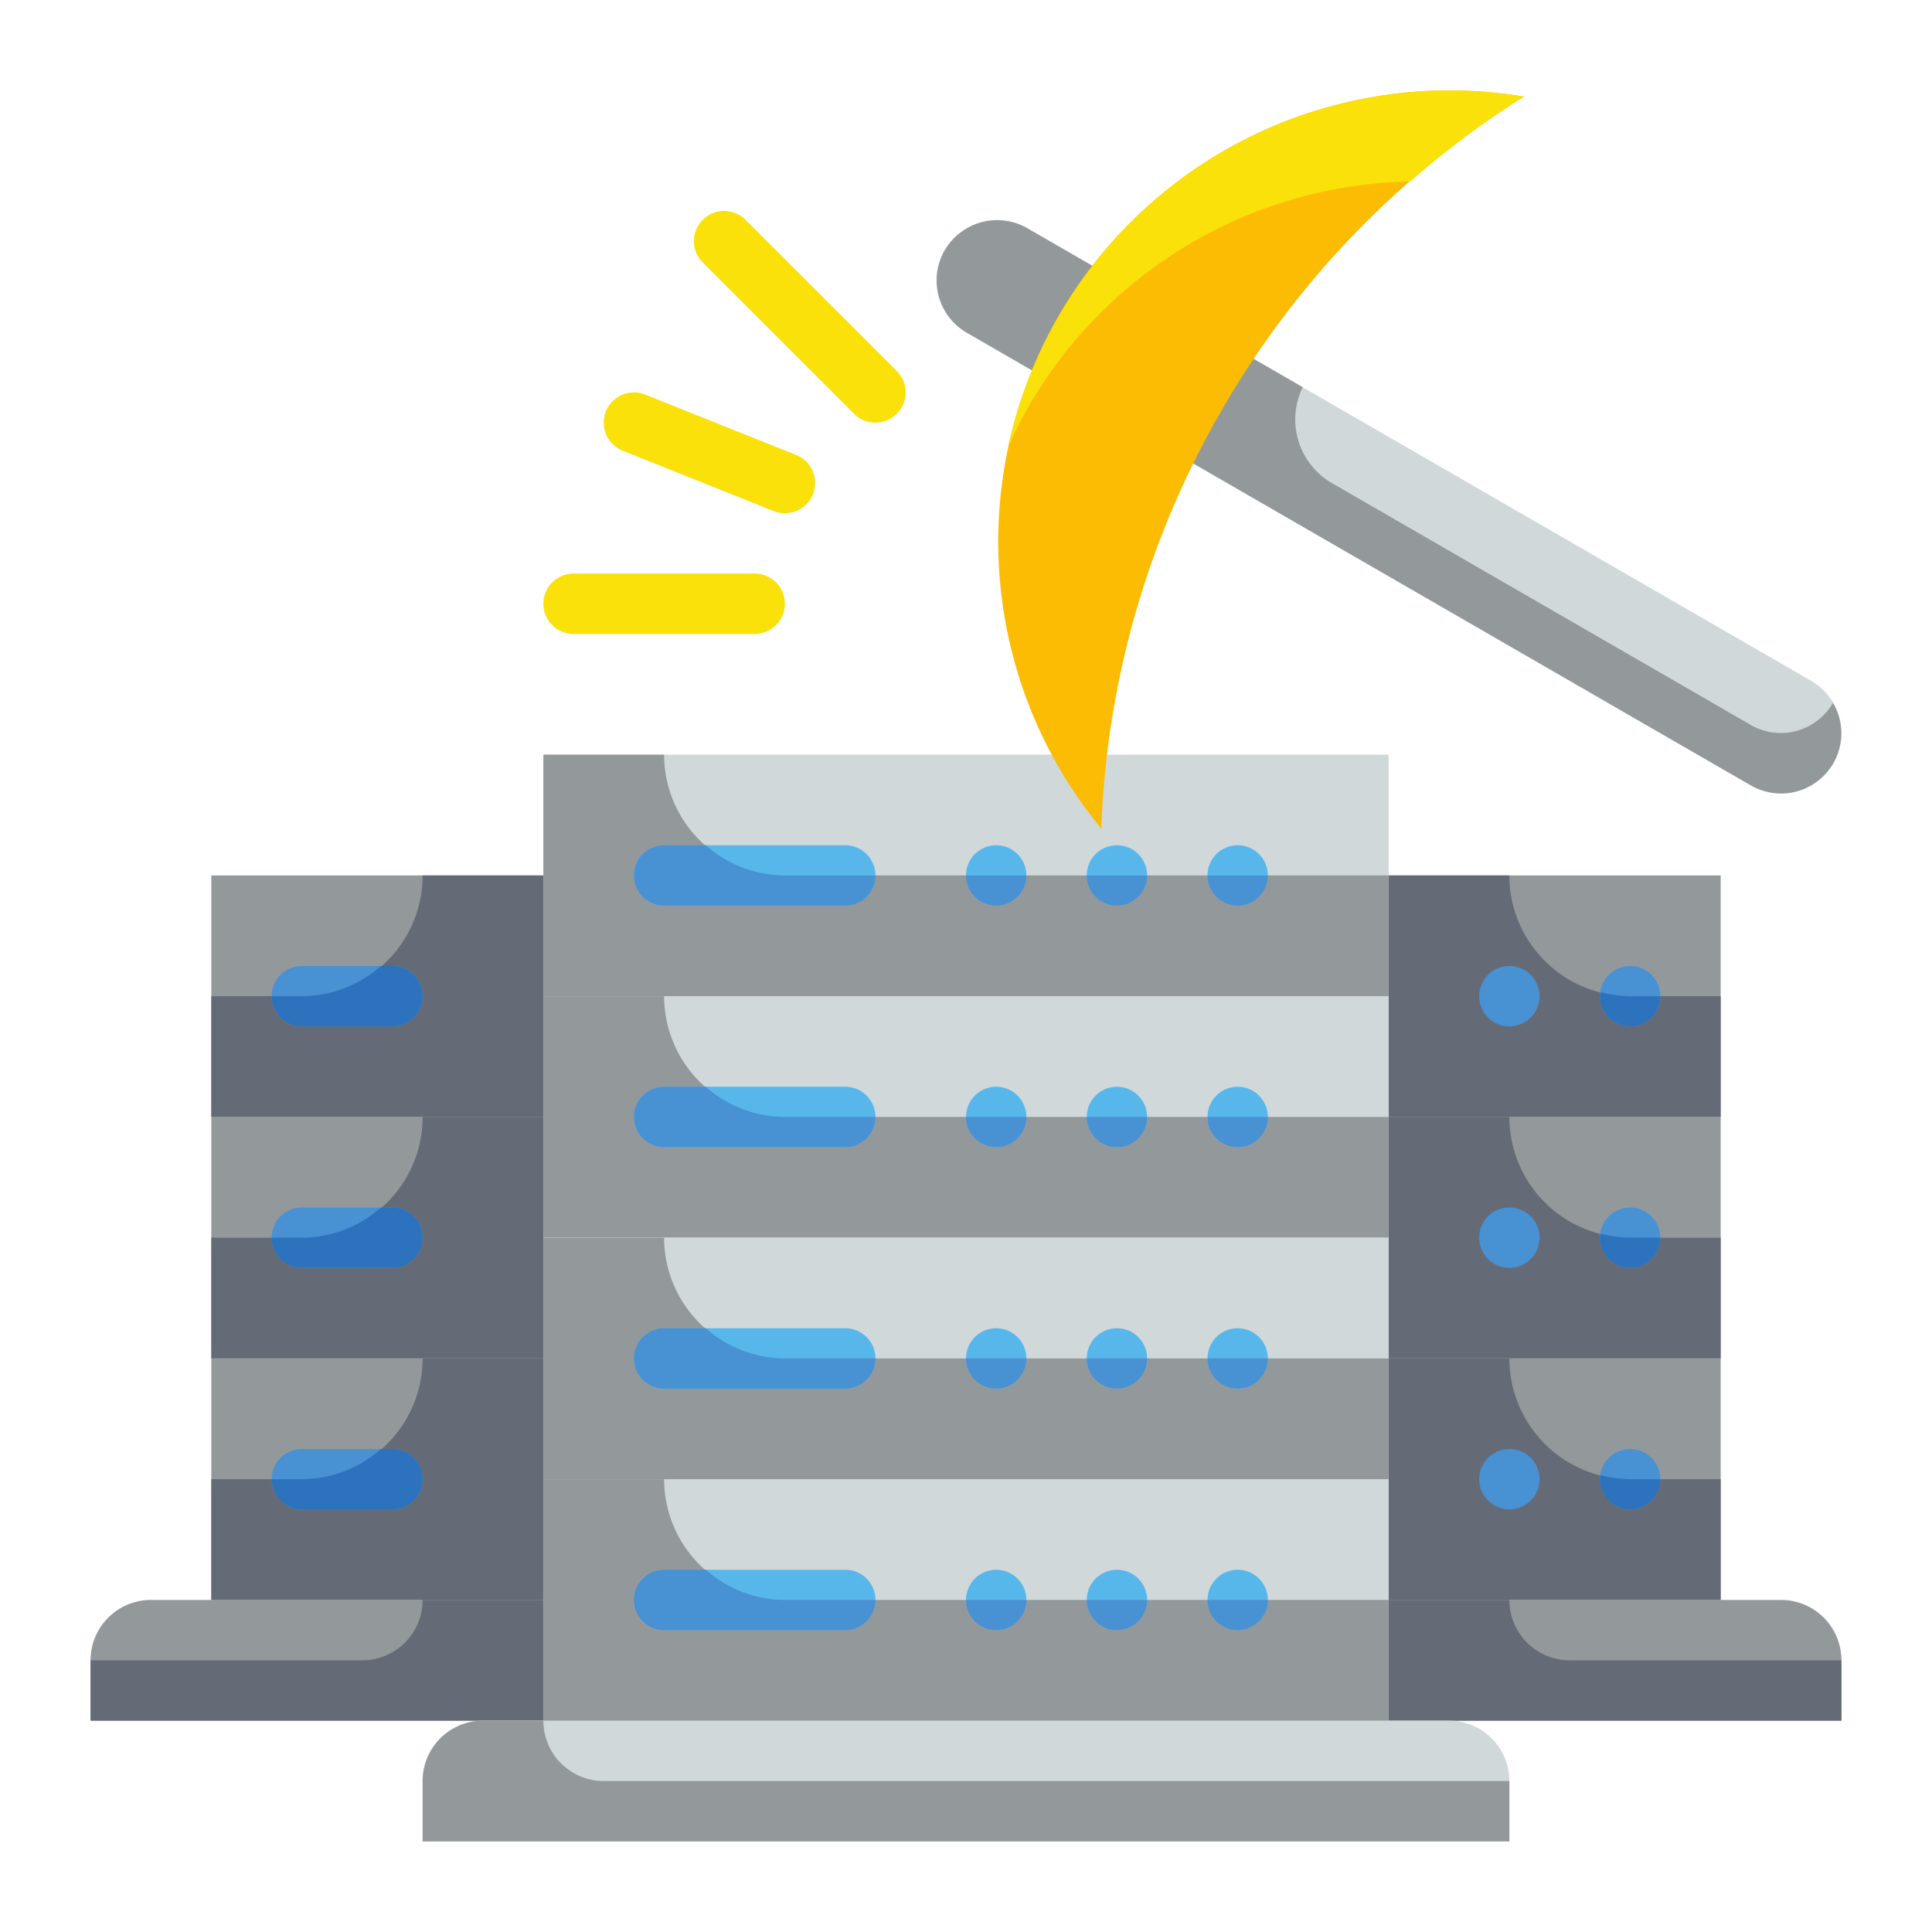 <svg height="512" viewBox="0 0 64 64" width="512" xmlns="http://www.w3.org/2000/svg"><g id="Flat"><g id="Color"><g><g><g><g><g fill="#93999a"><path d="m46 53h13a2 2 0 0 1 2 2v2a0 0 0 0 1 0 0h-15a0 0 0 0 1 0 0v-4a0 0 0 0 1 0 0z"/><path d="m46 37h11v8h-11z"/><path d="m46 29h11v8h-11z"/></g><path d="m50 29h-4v8h11v-4h-3a4 4 0 0 1 -4-4z" fill="#656b76"/><path d="m50 37h-4v8h11v-4h-3a4 4 0 0 1 -4-4z" fill="#656b76"/><path d="m46 45h11v8h-11z" fill="#93999a"/><path d="m50 45h-4v8h11v-4h-3a4 4 0 0 1 -4-4z" fill="#656b76"/><path d="m50 53h-4v4h15v-2h-9a2 2 0 0 1 -2-2z" fill="#656b76"/></g><g><g fill="#93999a"><path d="m3 53h15a0 0 0 0 1 0 0v2a2 2 0 0 1 -2 2h-13a0 0 0 0 1 0 0v-4a0 0 0 0 1 0 0z" transform="matrix(-1 0 0 -1 21 110)"/><path d="m7 37h11v8h-11z" transform="matrix(-1 0 0 -1 25 82)"/><path d="m7 29h11v8h-11z" transform="matrix(-1 0 0 -1 25 66)"/></g><path d="m14 29h4v8h-11v-4h3a4 4 0 0 0 4-4z" fill="#656b76"/><path d="m14 37h4v8h-11v-4h3a4 4 0 0 0 4-4z" fill="#656b76"/><path d="m7 45h11v8h-11z" fill="#93999a" transform="matrix(-1 0 0 -1 25 98)"/><path d="m14 45h4v8h-11v-4h3a4 4 0 0 0 4-4z" fill="#656b76"/><path d="m14 53h4v4h-15v-2h9a2 2 0 0 0 2-2z" fill="#656b76"/></g><g fill="#4891d3"><circle cx="50" cy="49" r="1"/><circle cx="54" cy="49" r="1"/><circle cx="50" cy="41" r="1"/><circle cx="54" cy="41" r="1"/><circle cx="50" cy="33" r="1"/><circle cx="54" cy="33" r="1"/><path d="m13 50h-3a1 1 0 0 1 0-2h3a1 1 0 0 1 0 2z"/><path d="m13 42h-3a1 1 0 0 1 0-2h3a1 1 0 0 1 0 2z"/><path d="m13 34h-3a1 1 0 0 1 0-2h3a1 1 0 0 1 0 2z"/></g><path d="m13 32h-.38a3.963 3.963 0 0 1 -2.62 1h-1a1 1 0 0 0 1 1h3a1 1 0 0 0 0-2z" fill="#2d72bc"/><path d="m13 40h-.38a3.963 3.963 0 0 1 -2.62 1h-1a1 1 0 0 0 1 1h3a1 1 0 0 0 0-2z" fill="#2d72bc"/><path d="m13 48h-.38a3.963 3.963 0 0 1 -2.62 1h-1a1 1 0 0 0 1 1h3a1 1 0 0 0 0-2z" fill="#2d72bc"/><path d="m53.027 32.867a.979.979 0 0 0 -.027.133 1 1 0 0 0 2 0h-1a3.952 3.952 0 0 1 -.973-.133z" fill="#2d72bc"/><path d="m53.027 48.867a.979.979 0 0 0 -.027.133 1 1 0 0 0 2 0h-1a3.952 3.952 0 0 1 -.973-.133z" fill="#2d72bc"/><path d="m53.027 40.867a.979.979 0 0 0 -.027.133 1 1 0 0 0 2 0h-1a3.952 3.952 0 0 1 -.973-.133z" fill="#2d72bc"/></g><g><path d="m16 57h32a2 2 0 0 1 2 2v2a0 0 0 0 1 0 0h-36a0 0 0 0 1 0 0v-2a2 2 0 0 1 2-2z" fill="#d0d8da"/><path d="m18 57h-2a2 2 0 0 0 -2 2v2h36v-2h-30a2 2 0 0 1 -2-2z" fill="#93999a"/><g><path d="m18 33h28v8h-28z" fill="#d0d8da"/><path d="m22 33h-4v8h28v-4h-20a4 4 0 0 1 -4-4z" fill="#93999a"/><g fill="#57b7eb"><circle cx="33" cy="37" r="1"/><circle cx="37" cy="37" r="1"/><circle cx="41" cy="37" r="1"/><path d="m28 38h-6a1 1 0 0 1 0-2h6a1 1 0 0 1 0 2z"/></g><path d="m33 38a1 1 0 0 0 1-1h-2a1 1 0 0 0 1 1z" fill="#4891d3"/><path d="m37 38a1 1 0 0 0 1-1h-2a1 1 0 0 0 1 1z" fill="#4891d3"/><path d="m41 38a1 1 0 0 0 1-1h-2a1 1 0 0 0 1 1z" fill="#4891d3"/><path d="m21 37a1 1 0 0 0 1 1h6a1 1 0 0 0 1-1h-3a3.963 3.963 0 0 1 -2.62-1h-1.38a1 1 0 0 0 -1 1z" fill="#4891d3"/></g><g><path d="m18 25h28v8h-28z" fill="#d0d8da"/><path d="m22 25h-4v8h28v-4h-20a4 4 0 0 1 -4-4z" fill="#93999a"/><g fill="#57b7eb"><circle cx="33" cy="29" r="1"/><circle cx="37" cy="29" r="1"/><circle cx="41" cy="29" r="1"/><path d="m28 30h-6a1 1 0 0 1 0-2h6a1 1 0 0 1 0 2z"/></g><path d="m33 30a1 1 0 0 0 1-1h-2a1 1 0 0 0 1 1z" fill="#4891d3"/><path d="m37 30a1 1 0 0 0 1-1h-2a1 1 0 0 0 1 1z" fill="#4891d3"/><path d="m41 30a1 1 0 0 0 1-1h-2a1 1 0 0 0 1 1z" fill="#4891d3"/><path d="m21 29a1 1 0 0 0 1 1h6a1 1 0 0 0 1-1h-3a3.963 3.963 0 0 1 -2.62-1h-1.38a1 1 0 0 0 -1 1z" fill="#4891d3"/></g><g><path d="m18 49h28v8h-28z" fill="#d0d8da"/><path d="m22 49h-4v8h28v-4h-20a4 4 0 0 1 -4-4z" fill="#93999a"/><g fill="#57b7eb"><circle cx="33" cy="53" r="1"/><circle cx="37" cy="53" r="1"/><circle cx="41" cy="53" r="1"/><path d="m28 54h-6a1 1 0 0 1 0-2h6a1 1 0 0 1 0 2z"/></g><path d="m33 54a1 1 0 0 0 1-1h-2a1 1 0 0 0 1 1z" fill="#4891d3"/><path d="m37 54a1 1 0 0 0 1-1h-2a1 1 0 0 0 1 1z" fill="#4891d3"/><path d="m41 54a1 1 0 0 0 1-1h-2a1 1 0 0 0 1 1z" fill="#4891d3"/><path d="m21 53a1 1 0 0 0 1 1h6a1 1 0 0 0 1-1h-3a3.963 3.963 0 0 1 -2.62-1h-1.38a1 1 0 0 0 -1 1z" fill="#4891d3"/></g><g><path d="m18 41h28v8h-28z" fill="#d0d8da"/><path d="m22 41h-4v8h28v-4h-20a4 4 0 0 1 -4-4z" fill="#93999a"/><g fill="#57b7eb"><circle cx="33" cy="45" r="1"/><circle cx="37" cy="45" r="1"/><circle cx="41" cy="45" r="1"/><path d="m28 46h-6a1 1 0 0 1 0-2h6a1 1 0 0 1 0 2z"/></g><path d="m33 46a1 1 0 0 0 1-1h-2a1 1 0 0 0 1 1z" fill="#4891d3"/><path d="m37 46a1 1 0 0 0 1-1h-2a1 1 0 0 0 1 1z" fill="#4891d3"/><path d="m41 46a1 1 0 0 0 1-1h-2a1 1 0 0 0 1 1z" fill="#4891d3"/><path d="m21 45a1 1 0 0 0 1 1h6a1 1 0 0 0 1-1h-3a3.963 3.963 0 0 1 -2.62-1h-1.38a1 1 0 0 0 -1 1z" fill="#4891d3"/></g></g></g><rect fill="#d0d8da" height="34" rx="2" transform="matrix(.5 -.866 .866 .5 8.468 48.238)" width="4" x="44.009" y="-.215"/><path d="m60.72 23.282a1.993 1.993 0 0 1 -2.72.735l-13.884-8.017a2.434 2.434 0 0 1 -.961-3.173l-9.136-5.274a2 2 0 0 0 -2 3.464l25.981 15a1.994 1.994 0 0 0 2.72-2.735z" fill="#93999a"/><path d="m40.472 13.588a29.8 29.8 0 0 1 10.009-10.388 14.947 14.947 0 0 0 -14 24.249 29.792 29.792 0 0 1 3.991-13.861z" fill="#fcbc04"/><g fill="#f9e109"><path d="m34.071 13.47a14.92 14.92 0 0 1 12.641-7.456 29.841 29.841 0 0 1 3.769-2.814 14.956 14.956 0 0 0 -17.081 11.588 14.687 14.687 0 0 1 .671-1.318z"/><g><path d="m26 17a1 1 0 0 1 -.372-.071l-5-2a1 1 0 0 1 .744-1.858l5 2a1 1 0 0 1 -.372 1.929z"/><path d="m29 14a1 1 0 0 1 -.707-.293l-5-5a1 1 0 1 1 1.414-1.414l5 5a1 1 0 0 1 -.707 1.707z"/><path d="m25 21h-6a1 1 0 0 1 0-2h6a1 1 0 0 1 0 2z"/></g></g></g></g></g></svg>